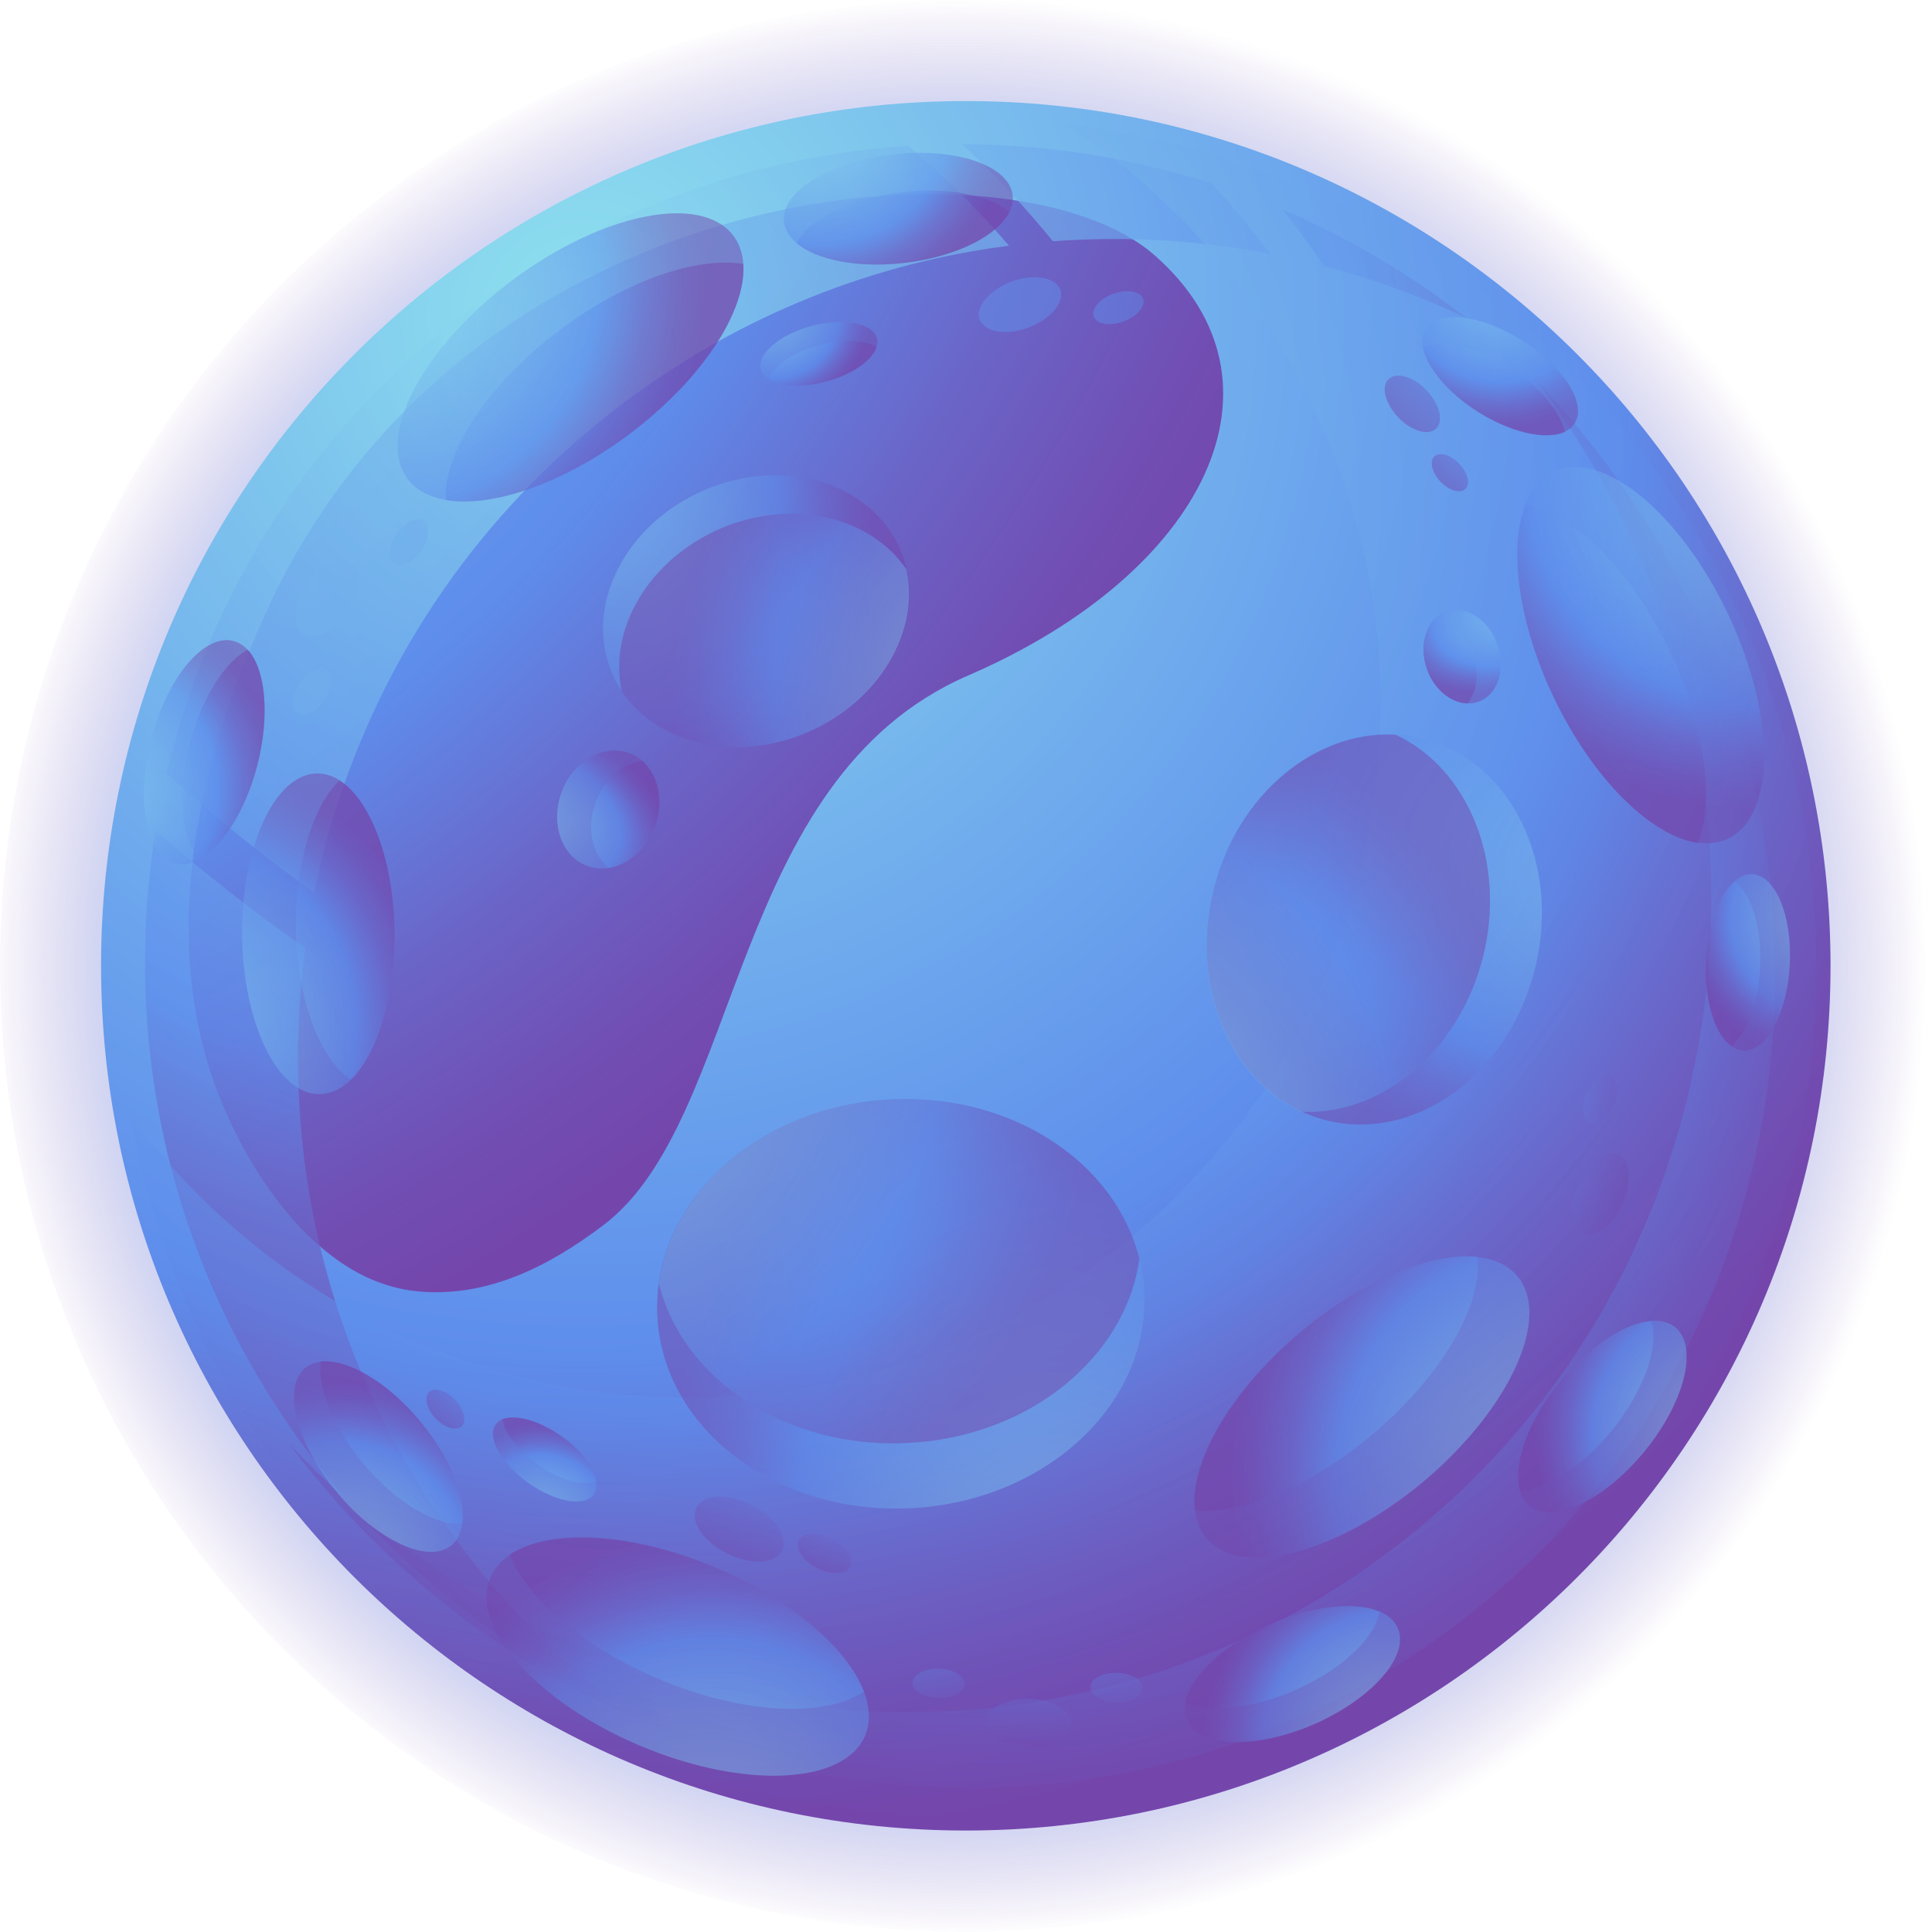 <svg width="107" height="107" viewBox="0 0 107 107" fill="none" xmlns="http://www.w3.org/2000/svg">
<g clip-path="url(#clip0_108_1823)">
<path d="M53.489 106.977C83.03 106.977 106.977 83.03 106.977 53.489C106.977 23.948 83.03 0 53.489 0C23.948 0 0 23.948 0 53.489C0 83.03 23.948 106.977 53.489 106.977Z" fill="url(#paint0_radial_108_1823)"/>
<path d="M53.489 101.38C79.939 101.38 101.38 79.939 101.38 53.489C101.38 27.039 79.939 5.597 53.489 5.597C27.039 5.597 5.597 27.039 5.597 53.489C5.597 79.939 27.039 101.38 53.489 101.38Z" fill="url(#paint1_radial_108_1823)"/>
<path d="M20.244 70.709C16.069 68.7 13.068 63.577 11.736 59.605C8.915 51.187 11.104 42.001 14.625 34.147C25.639 9.592 56.039 7.177 63.961 14.151C71.883 21.125 66.85 31.687 53.602 37.419C40.331 43.175 41.166 62.02 33.402 67.865C30.446 70.1 27.015 71.882 23.156 71.521C22.14 71.431 21.17 71.138 20.244 70.709Z" fill="url(#paint2_radial_108_1823)"/>
<g opacity="0.7">
<path d="M16.904 52.496C14.015 50.487 11.262 48.32 8.621 45.996C6.726 57.687 9.366 70.077 16.994 80.323C21.576 86.462 27.399 91.111 33.876 94.181C30.784 91.743 27.941 88.877 25.48 85.559C18.1 75.697 15.392 63.803 16.904 52.496Z" fill="url(#paint3_radial_108_1823)"/>
<path d="M50.306 8.08C41.888 8.621 33.515 11.533 26.248 16.949C17.356 23.562 11.601 32.838 9.231 42.836C11.826 45.206 14.557 47.395 17.401 49.449C19.545 38.909 25.413 29.114 34.711 22.185C41.143 17.401 48.433 14.557 55.881 13.609C54.166 11.601 52.292 9.75 50.306 8.08Z" fill="url(#paint4_radial_108_1823)"/>
<path d="M70.348 14.06C69.332 12.706 68.249 11.397 67.098 10.156C62.629 8.734 57.98 7.989 53.286 7.989C55.069 9.637 56.739 11.443 58.319 13.361C62.358 13.068 66.398 13.293 70.348 14.06Z" fill="url(#paint5_radial_108_1823)"/>
<path d="M73.327 14.738C76.035 15.437 78.676 16.408 81.204 17.604C78.044 15.144 74.613 13.135 71.025 11.601C71.837 12.616 72.605 13.654 73.327 14.738Z" fill="url(#paint6_radial_108_1823)"/>
</g>
<path opacity="0.5" d="M58.973 6.861C62.697 9.276 66.06 12.368 68.858 16.137C81.52 33.109 77.999 57.145 61.027 69.806C44.055 82.467 20.019 78.947 7.358 61.975C7.312 61.907 7.267 61.839 7.222 61.772C8.463 68.768 11.285 75.606 15.821 81.7C31.349 102.531 60.801 106.842 81.655 91.314C102.486 75.787 106.797 46.334 91.269 25.48C83.235 14.67 71.409 8.305 58.973 6.861Z" fill="url(#paint7_radial_108_1823)"/>
<path opacity="0.5" d="M85.153 21.147C85.198 21.192 85.243 21.26 85.266 21.305C100.726 42.046 96.934 71.025 76.802 86.033C58.16 99.913 32.071 96.957 16.024 79.985C31.506 100.59 60.259 105.172 80.346 90.209C100.477 75.2 104.269 46.221 88.809 25.48C87.658 23.968 86.439 22.501 85.153 21.147Z" fill="url(#paint8_radial_108_1823)"/>
<path opacity="0.5" d="M40.624 13.068C42.385 15.437 39.789 20.357 34.801 24.081C29.814 27.805 24.352 28.888 22.569 26.519C20.809 24.149 23.404 19.229 28.392 15.505C33.38 11.781 38.864 10.698 40.624 13.068Z" fill="url(#paint9_radial_108_1823)"/>
<path opacity="0.5" d="M24.691 27.692C27.218 28.121 31.145 26.812 34.801 24.081C38.864 21.057 41.346 17.243 41.166 14.625C38.638 14.196 34.711 15.505 31.055 18.236C27.015 21.26 24.532 25.097 24.691 27.692Z" fill="url(#paint10_radial_108_1823)"/>
<path opacity="0.5" d="M95.693 46.447C93.03 47.711 88.696 44.19 86.033 38.571C83.37 32.951 83.37 27.376 86.033 26.112C88.696 24.849 93.03 28.369 95.693 33.989C98.356 39.609 98.379 45.183 95.693 46.447Z" fill="url(#paint11_radial_108_1823)"/>
<path opacity="0.5" d="M84.476 27.986C83.551 30.378 84.092 34.486 86.033 38.593C88.2 43.152 91.472 46.334 94.045 46.695C94.971 44.303 94.429 40.196 92.488 36.088C90.321 31.506 87.049 28.324 84.476 27.986Z" fill="url(#paint12_radial_108_1823)"/>
<path opacity="0.5" d="M66.827 85.198C64.909 82.941 67.211 77.863 71.973 73.846C76.712 69.829 82.106 68.407 84.025 70.664C85.943 72.921 83.641 77.999 78.879 82.016C74.117 86.011 68.723 87.455 66.827 85.198Z" fill="url(#paint13_radial_108_1823)"/>
<path opacity="0.5" d="M81.813 69.603C79.263 69.332 75.426 70.889 71.95 73.823C68.091 77.096 65.857 81.068 66.173 83.641C68.723 83.912 72.56 82.355 76.035 79.421C79.895 76.171 82.152 72.198 81.813 69.603Z" fill="url(#paint14_radial_108_1823)"/>
<path opacity="0.5" d="M36.404 72.898C36.088 66.646 41.866 61.275 49.313 60.891C56.761 60.508 63.058 65.27 63.374 71.521C63.69 77.773 57.912 83.144 50.465 83.528C43.017 83.912 36.72 79.15 36.404 72.898Z" fill="url(#paint15_radial_108_1823)"/>
<path opacity="0.5" d="M49.313 60.891C42.588 61.23 37.239 65.653 36.494 71.093C37.803 76.419 43.581 80.256 50.284 79.917C57.009 79.579 62.358 75.155 63.103 69.716C61.772 64.367 56.016 60.53 49.313 60.891Z" fill="url(#paint16_radial_108_1823)"/>
<path opacity="0.5" d="M49.855 30.423C51.435 34.124 49.156 38.661 44.755 40.557C40.353 42.452 35.479 40.985 33.899 37.284C32.319 33.583 34.598 29.046 38.999 27.151C43.4 25.255 48.253 26.722 49.855 30.423Z" fill="url(#paint17_radial_108_1823)"/>
<path opacity="0.5" d="M44.732 40.557C48.704 38.841 50.961 34.982 50.194 31.529C48.208 28.595 43.874 27.579 39.902 29.272C35.93 30.987 33.673 34.847 34.44 38.3C36.426 41.234 40.76 42.249 44.732 40.557Z" fill="url(#paint18_radial_108_1823)"/>
<path opacity="0.5" d="M73.44 62.042C68.542 60.801 65.744 55.069 67.233 49.223C68.7 43.378 73.868 39.654 78.788 40.895C83.686 42.136 86.485 47.869 84.995 53.714C83.505 59.56 78.337 63.284 73.44 62.042Z" fill="url(#paint19_radial_108_1823)"/>
<path opacity="0.5" d="M67.211 49.246C65.879 54.504 68.023 59.695 72.04 61.569C76.464 61.817 80.797 58.273 82.129 53.015C83.46 47.756 81.316 42.565 77.299 40.692C72.876 40.444 68.542 43.987 67.211 49.246Z" fill="url(#paint20_radial_108_1823)"/>
<path opacity="0.5" d="M17.559 42.836C19.883 42.813 21.802 46.763 21.847 51.683C21.892 56.581 20.041 60.575 17.694 60.598C15.37 60.62 13.451 56.671 13.406 51.751C13.383 46.853 15.234 42.859 17.559 42.836Z" fill="url(#paint21_radial_108_1823)"/>
<path opacity="0.5" d="M19.432 59.785C20.876 58.386 21.869 55.272 21.847 51.683C21.824 47.688 20.538 44.326 18.8 43.22C17.356 44.619 16.363 47.734 16.385 51.322C16.43 55.317 17.717 58.68 19.432 59.785Z" fill="url(#paint22_radial_108_1823)"/>
<path opacity="0.5" d="M27.151 87.387C28.302 84.657 33.876 84.408 39.609 86.823C45.341 89.238 49.065 93.391 47.914 96.122C46.763 98.853 41.189 99.101 35.456 96.686C29.724 94.271 26 90.096 27.151 87.387Z" fill="url(#paint23_radial_108_1823)"/>
<path opacity="0.5" d="M47.847 93.684C46.944 91.292 43.829 88.584 39.609 86.801C34.937 84.837 30.401 84.634 28.234 86.101C29.137 88.493 32.251 91.202 36.472 92.985C41.121 94.948 45.68 95.151 47.847 93.684Z" fill="url(#paint24_radial_108_1823)"/>
<path opacity="0.5" d="M56.084 10.811C56.287 12.481 53.602 14.151 50.103 14.557C46.605 14.963 43.626 13.97 43.423 12.3C43.22 10.63 45.906 8.96 49.404 8.554C52.879 8.147 55.881 9.14 56.084 10.811Z" fill="url(#paint25_radial_108_1823)"/>
<path opacity="0.5" d="M44.123 13.474C45.228 14.399 47.531 14.873 50.103 14.557C52.947 14.219 55.249 13.045 55.904 11.736C54.798 10.811 52.496 10.337 49.923 10.653C47.079 10.991 44.777 12.165 44.123 13.474Z" fill="url(#paint26_radial_108_1823)"/>
<path opacity="0.5" d="M84.702 83.393C83.415 82.332 84.16 79.263 86.394 76.532C88.629 73.801 91.472 72.447 92.781 73.507C94.068 74.568 93.323 77.638 91.089 80.368C88.854 83.099 86.011 84.454 84.702 83.393Z" fill="url(#paint27_radial_108_1823)"/>
<path opacity="0.5" d="M91.45 73.169C90.005 73.282 88.042 74.546 86.394 76.532C84.589 78.743 83.754 81.181 84.205 82.603C85.65 82.49 87.613 81.226 89.261 79.24C91.066 77.006 91.901 74.568 91.45 73.169Z" fill="url(#paint28_radial_108_1823)"/>
<path opacity="0.5" d="M16.904 75.764C18.191 74.704 21.057 76.035 23.291 78.743C25.526 81.452 26.293 84.521 25.006 85.582C23.72 86.643 20.854 85.311 18.619 82.603C16.385 79.894 15.618 76.825 16.904 75.764Z" fill="url(#paint29_radial_108_1823)"/>
<path opacity="0.5" d="M25.616 84.363C25.796 82.919 24.939 80.752 23.291 78.743C21.463 76.532 19.229 75.245 17.762 75.403C17.581 76.848 18.439 79.014 20.086 81.023C21.937 83.235 24.149 84.544 25.616 84.363Z" fill="url(#paint30_radial_108_1823)"/>
<path opacity="0.5" d="M65.744 95.264C65.067 93.729 67.143 91.36 70.37 89.938C73.598 88.538 76.757 88.629 77.412 90.163C78.089 91.698 76.013 94.068 72.785 95.49C69.558 96.889 66.398 96.799 65.744 95.264Z" fill="url(#paint31_radial_108_1823)"/>
<path opacity="0.5" d="M76.396 89.261C75.065 88.697 72.74 88.922 70.37 89.938C67.752 91.089 65.879 92.872 65.631 94.316C66.962 94.88 69.287 94.655 71.657 93.639C74.297 92.488 76.171 90.705 76.396 89.261Z" fill="url(#paint32_radial_108_1823)"/>
<path opacity="0.5" d="M87.207 23.449C86.53 24.533 84.115 24.239 81.835 22.795C79.556 21.35 78.269 19.297 78.947 18.213C79.624 17.13 82.038 17.423 84.318 18.868C86.597 20.312 87.906 22.366 87.207 23.449Z" fill="url(#paint33_radial_108_1823)"/>
<path opacity="0.5" d="M78.811 19.251C79.037 20.335 80.165 21.734 81.835 22.795C83.686 23.968 85.627 24.397 86.665 23.923C86.439 22.84 85.311 21.441 83.641 20.38C81.768 19.184 79.827 18.777 78.811 19.251Z" fill="url(#paint34_radial_108_1823)"/>
<path opacity="0.5" d="M96.55 58.183C95.264 58.115 94.339 55.881 94.474 53.173C94.609 50.465 95.76 48.343 97.047 48.411C98.333 48.478 99.259 50.713 99.123 53.421C98.988 56.129 97.837 58.251 96.55 58.183Z" fill="url(#paint35_radial_108_1823)"/>
<path opacity="0.5" d="M96.077 48.817C95.242 49.539 94.587 51.209 94.497 53.195C94.384 55.385 94.971 57.28 95.896 57.935C96.731 57.213 97.386 55.542 97.476 53.556C97.589 51.367 96.979 49.471 96.077 48.817Z" fill="url(#paint36_radial_108_1823)"/>
<path opacity="0.5" d="M27.444 78.901C27.941 78.179 29.588 78.473 31.078 79.534C32.59 80.594 33.38 82.039 32.883 82.761C32.387 83.483 30.762 83.19 29.25 82.129C27.76 81.046 26.948 79.601 27.444 78.901Z" fill="url(#paint37_radial_108_1823)"/>
<path opacity="0.5" d="M33.019 82.039C32.906 81.294 32.184 80.301 31.078 79.534C29.859 78.676 28.55 78.315 27.828 78.608C27.941 79.353 28.663 80.346 29.769 81.113C31.01 81.971 32.319 82.332 33.019 82.039Z" fill="url(#paint38_radial_108_1823)"/>
<path opacity="0.5" d="M34.847 41.708C36.269 42.227 36.9 44.055 36.269 45.793C35.637 47.508 33.944 48.478 32.522 47.959C31.1 47.44 30.468 45.612 31.1 43.874C31.732 42.136 33.425 41.189 34.847 41.708Z" fill="url(#paint39_radial_108_1823)"/>
<path opacity="0.5" d="M33.696 48.072C34.779 47.914 35.794 47.056 36.268 45.793C36.788 44.393 36.471 42.926 35.569 42.136C34.486 42.294 33.47 43.152 32.996 44.416C32.454 45.815 32.793 47.282 33.696 48.072Z" fill="url(#paint40_radial_108_1823)"/>
<path opacity="0.5" d="M48.569 18.732C48.794 19.567 47.531 20.651 45.77 21.125C43.987 21.599 42.362 21.305 42.136 20.448C41.911 19.613 43.175 18.529 44.935 18.055C46.718 17.581 48.343 17.897 48.569 18.732Z" fill="url(#paint41_radial_108_1823)"/>
<path opacity="0.5" d="M42.588 21.012C43.242 21.418 44.461 21.486 45.77 21.125C47.215 20.741 48.32 19.951 48.546 19.229C47.892 18.823 46.673 18.755 45.364 19.116C43.919 19.5 42.814 20.29 42.588 21.012Z" fill="url(#paint42_radial_108_1823)"/>
<path opacity="0.5" d="M81.88 38.864C80.82 39.248 79.533 38.458 79.037 37.081C78.54 35.704 78.992 34.282 80.075 33.876C81.136 33.492 82.422 34.282 82.919 35.659C83.415 37.036 82.964 38.48 81.88 38.864Z" fill="url(#paint43_radial_108_1823)"/>
<path opacity="0.5" d="M79.353 34.395C78.834 35.027 78.676 36.065 79.037 37.081C79.443 38.209 80.368 38.932 81.271 38.954C81.79 38.322 81.948 37.284 81.587 36.269C81.181 35.163 80.256 34.418 79.353 34.395Z" fill="url(#paint44_radial_108_1823)"/>
<path opacity="0.5" d="M12.932 35.501C14.557 35.93 15.121 39.022 14.241 42.43C13.338 45.838 11.307 48.253 9.682 47.824C8.08 47.395 7.493 44.281 8.396 40.873C9.276 37.487 11.33 35.072 12.932 35.501Z" fill="url(#paint45_radial_108_1823)"/>
<path opacity="0.5" d="M11.036 47.576C12.3 46.876 13.587 44.913 14.241 42.407C14.963 39.631 14.715 37.058 13.722 35.975C12.458 36.675 11.172 38.638 10.517 41.143C9.795 43.919 10.043 46.492 11.036 47.576Z" fill="url(#paint46_radial_108_1823)"/>
<path opacity="0.5" d="M89.599 63.938C90.276 64.232 90.412 65.45 89.87 66.669C89.351 67.865 88.358 68.61 87.681 68.317C87.004 68.023 86.868 66.805 87.41 65.586C87.929 64.39 88.922 63.645 89.599 63.938Z" fill="url(#paint47_radial_108_1823)"/>
<path opacity="0.5" d="M89.193 59.56C89.599 59.74 89.689 60.485 89.374 61.207C89.058 61.929 88.448 62.381 88.042 62.2C87.636 62.02 87.545 61.275 87.861 60.553C88.177 59.831 88.787 59.379 89.193 59.56Z" fill="url(#paint48_radial_108_1823)"/>
<path opacity="0.5" d="M43.31 85.875C42.949 86.62 41.572 86.688 40.263 86.033C38.954 85.379 38.187 84.25 38.571 83.506C38.932 82.761 40.308 82.693 41.617 83.348C42.904 84.002 43.671 85.13 43.31 85.875Z" fill="url(#paint49_radial_108_1823)"/>
<path opacity="0.5" d="M47.102 86.755C46.876 87.207 46.041 87.252 45.251 86.846C44.484 86.462 44.01 85.763 44.235 85.311C44.461 84.86 45.296 84.815 46.086 85.221C46.876 85.627 47.327 86.304 47.102 86.755Z" fill="url(#paint50_radial_108_1823)"/>
<path opacity="0.5" d="M25.571 78.992C25.277 79.263 24.623 79.082 24.126 78.563C23.63 78.044 23.472 77.389 23.765 77.096C24.059 76.825 24.713 77.006 25.21 77.525C25.706 78.067 25.864 78.721 25.571 78.992Z" fill="url(#paint51_radial_108_1823)"/>
<path opacity="0.5" d="M79.533 23.743C79.105 24.149 78.157 23.878 77.434 23.111C76.712 22.343 76.464 21.395 76.915 20.989C77.344 20.583 78.292 20.854 79.014 21.621C79.737 22.389 79.962 23.336 79.533 23.743Z" fill="url(#paint52_radial_108_1823)"/>
<path opacity="0.5" d="M81.159 27.083C80.865 27.354 80.256 27.173 79.782 26.677C79.308 26.18 79.15 25.548 79.443 25.277C79.737 25.006 80.346 25.187 80.82 25.684C81.294 26.18 81.452 26.812 81.159 27.083Z" fill="url(#paint53_radial_108_1823)"/>
<path opacity="0.5" d="M59.357 95.512C59.334 96.257 58.251 96.821 56.942 96.776C55.633 96.731 54.572 96.099 54.595 95.354C54.617 94.61 55.7 94.045 57.01 94.091C58.341 94.136 59.379 94.768 59.357 95.512Z" fill="url(#paint54_radial_108_1823)"/>
<path opacity="0.5" d="M63.284 93.504C63.261 93.955 62.607 94.294 61.817 94.271C61.027 94.249 60.372 93.865 60.395 93.413C60.417 92.962 61.072 92.624 61.862 92.646C62.674 92.669 63.306 93.052 63.284 93.504Z" fill="url(#paint55_radial_108_1823)"/>
<path opacity="0.5" d="M53.421 93.278C53.398 93.729 52.744 94.068 51.954 94.045C51.164 94.023 50.51 93.639 50.532 93.188C50.555 92.736 51.209 92.398 51.999 92.42C52.812 92.443 53.444 92.827 53.421 93.278Z" fill="url(#paint56_radial_108_1823)"/>
<path opacity="0.5" d="M16.836 35.117C16.204 34.711 16.295 33.492 17.017 32.387C17.739 31.281 18.845 30.739 19.454 31.145C20.086 31.552 19.996 32.77 19.274 33.876C18.552 34.982 17.468 35.524 16.836 35.117ZM17.965 38.751C18.416 38.074 18.461 37.329 18.078 37.081C17.694 36.833 17.04 37.171 16.588 37.826C16.137 38.503 16.092 39.248 16.475 39.496C16.859 39.767 17.536 39.428 17.965 38.751ZM23.336 30.491C23.788 29.814 23.833 29.069 23.449 28.821C23.066 28.572 22.411 28.911 21.96 29.566C21.508 30.243 21.463 30.987 21.847 31.236C22.23 31.484 22.907 31.145 23.336 30.491ZM54.256 17.694C54.008 16.994 54.798 16.069 56.016 15.595C57.258 15.144 58.454 15.347 58.725 16.047C58.973 16.746 58.183 17.672 56.964 18.145C55.723 18.597 54.527 18.394 54.256 17.694ZM62.223 17.807C62.968 17.536 63.464 16.972 63.306 16.543C63.148 16.114 62.403 16.002 61.659 16.272C60.914 16.543 60.417 17.107 60.575 17.536C60.756 17.965 61.478 18.078 62.223 17.807Z" fill="url(#paint57_radial_108_1823)"/>
</g>
<defs>
<radialGradient id="paint0_radial_108_1823" cx="0" cy="0" r="1" gradientUnits="userSpaceOnUse" gradientTransform="translate(52.947 53.596) rotate(-36.685) scale(54.084)">
<stop stop-color="#8EE1EE"/>
<stop offset="0.617" stop-color="#5E8DEC"/>
<stop offset="0.739" stop-color="#5F8AEA" stop-opacity="0.68"/>
<stop offset="0.82" stop-color="#6281E2" stop-opacity="0.47"/>
<stop offset="0.888" stop-color="#6672D4" stop-opacity="0.291"/>
<stop offset="0.95" stop-color="#6D5DC1" stop-opacity="0.131"/>
<stop offset="1" stop-color="#7446AC" stop-opacity="0"/>
</radialGradient>
<radialGradient id="paint1_radial_108_1823" cx="0" cy="0" r="1" gradientUnits="userSpaceOnUse" gradientTransform="translate(32.112 17.146) rotate(-36.685) scale(94.293)">
<stop stop-color="#8EE1EE"/>
<stop offset="0.617" stop-color="#5E8DEC"/>
<stop offset="0.63" stop-color="#5F89E8"/>
<stop offset="0.745" stop-color="#6B64C7"/>
<stop offset="0.839" stop-color="#714EB3"/>
<stop offset="0.898" stop-color="#7446AC"/>
</radialGradient>
<radialGradient id="paint2_radial_108_1823" cx="0" cy="0" r="1" gradientUnits="userSpaceOnUse" gradientTransform="translate(-25.274 -10.078) rotate(-21.558) scale(121.277 106.42)">
<stop stop-color="#8EE1EE"/>
<stop offset="0.617" stop-color="#5E8DEC"/>
<stop offset="0.63" stop-color="#5F89E8"/>
<stop offset="0.745" stop-color="#6B64C7"/>
<stop offset="0.839" stop-color="#714EB3"/>
<stop offset="0.898" stop-color="#7446AC"/>
</radialGradient>
<radialGradient id="paint3_radial_108_1823" cx="0" cy="0" r="1" gradientUnits="userSpaceOnUse" gradientTransform="translate(31.488 18.222) rotate(-36.685) scale(70.159 70.159)">
<stop stop-color="#8EE1EE"/>
<stop offset="0.617" stop-color="#5E8DEC"/>
<stop offset="0.63" stop-color="#5F89E8"/>
<stop offset="0.745" stop-color="#6B64C7"/>
<stop offset="0.839" stop-color="#714EB3"/>
<stop offset="0.898" stop-color="#7446AC"/>
</radialGradient>
<radialGradient id="paint4_radial_108_1823" cx="0" cy="0" r="1" gradientUnits="userSpaceOnUse" gradientTransform="translate(31.488 18.221) rotate(-36.685) scale(70.159 70.159)">
<stop stop-color="#8EE1EE"/>
<stop offset="0.617" stop-color="#5E8DEC"/>
<stop offset="0.63" stop-color="#5F89E8"/>
<stop offset="0.745" stop-color="#6B64C7"/>
<stop offset="0.839" stop-color="#714EB3"/>
<stop offset="0.898" stop-color="#7446AC"/>
</radialGradient>
<radialGradient id="paint5_radial_108_1823" cx="0" cy="0" r="1" gradientUnits="userSpaceOnUse" gradientTransform="translate(31.487 18.221) rotate(-36.685) scale(70.161 70.161)">
<stop stop-color="#8EE1EE"/>
<stop offset="0.617" stop-color="#5E8DEC"/>
<stop offset="0.63" stop-color="#5F89E8"/>
<stop offset="0.745" stop-color="#6B64C7"/>
<stop offset="0.839" stop-color="#714EB3"/>
<stop offset="0.898" stop-color="#7446AC"/>
</radialGradient>
<radialGradient id="paint6_radial_108_1823" cx="0" cy="0" r="1" gradientUnits="userSpaceOnUse" gradientTransform="translate(31.488 18.221) rotate(-36.685) scale(70.16 70.16)">
<stop stop-color="#8EE1EE"/>
<stop offset="0.617" stop-color="#5E8DEC"/>
<stop offset="0.63" stop-color="#5F89E8"/>
<stop offset="0.745" stop-color="#6B64C7"/>
<stop offset="0.839" stop-color="#714EB3"/>
<stop offset="0.898" stop-color="#7446AC"/>
</radialGradient>
<radialGradient id="paint7_radial_108_1823" cx="0" cy="0" r="1" gradientUnits="userSpaceOnUse" gradientTransform="translate(39.736 27.516) rotate(-36.685) scale(82.534 82.534)">
<stop stop-color="#8EE1EE"/>
<stop offset="0.617" stop-color="#5E8DEC"/>
<stop offset="0.63" stop-color="#5F89E8"/>
<stop offset="0.745" stop-color="#6B64C7"/>
<stop offset="0.839" stop-color="#714EB3"/>
<stop offset="0.898" stop-color="#7446AC"/>
</radialGradient>
<radialGradient id="paint8_radial_108_1823" cx="0" cy="0" r="1" gradientUnits="userSpaceOnUse" gradientTransform="translate(54.397 48.141) rotate(-36.685) scale(60.672)">
<stop stop-color="#8EE1EE"/>
<stop offset="0.617" stop-color="#5E8DEC"/>
<stop offset="0.63" stop-color="#5F89E8"/>
<stop offset="0.745" stop-color="#6B64C7"/>
<stop offset="0.839" stop-color="#714EB3"/>
<stop offset="0.898" stop-color="#7446AC"/>
</radialGradient>
<radialGradient id="paint9_radial_108_1823" cx="0" cy="0" r="1" gradientUnits="userSpaceOnUse" gradientTransform="translate(20.259 15.353) rotate(-36.685) scale(21.015)">
<stop stop-color="#8EE1EE"/>
<stop offset="0.617" stop-color="#5E8DEC"/>
<stop offset="0.63" stop-color="#5F89E8"/>
<stop offset="0.745" stop-color="#6B64C7"/>
<stop offset="0.839" stop-color="#714EB3"/>
<stop offset="0.898" stop-color="#7446AC"/>
</radialGradient>
<radialGradient id="paint10_radial_108_1823" cx="0" cy="0" r="1" gradientUnits="userSpaceOnUse" gradientTransform="translate(20.26 15.354) rotate(-36.685) scale(21.015)">
<stop stop-color="#8EE1EE"/>
<stop offset="0.617" stop-color="#5E8DEC"/>
<stop offset="0.63" stop-color="#5F89E8"/>
<stop offset="0.745" stop-color="#6B64C7"/>
<stop offset="0.839" stop-color="#714EB3"/>
<stop offset="0.898" stop-color="#7446AC"/>
</radialGradient>
<radialGradient id="paint11_radial_108_1823" cx="0" cy="0" r="1" gradientUnits="userSpaceOnUse" gradientTransform="translate(97.426 26.038) rotate(64.557) scale(21.015 21.015)">
<stop stop-color="#8EE1EE"/>
<stop offset="0.617" stop-color="#5E8DEC"/>
<stop offset="0.63" stop-color="#5F89E8"/>
<stop offset="0.745" stop-color="#6B64C7"/>
<stop offset="0.839" stop-color="#714EB3"/>
<stop offset="0.898" stop-color="#7446AC"/>
</radialGradient>
<radialGradient id="paint12_radial_108_1823" cx="0" cy="0" r="1" gradientUnits="userSpaceOnUse" gradientTransform="translate(97.426 26.038) rotate(64.557) scale(21.015 21.015)">
<stop stop-color="#8EE1EE"/>
<stop offset="0.617" stop-color="#5E8DEC"/>
<stop offset="0.63" stop-color="#5F89E8"/>
<stop offset="0.745" stop-color="#6B64C7"/>
<stop offset="0.839" stop-color="#714EB3"/>
<stop offset="0.898" stop-color="#7446AC"/>
</radialGradient>
<radialGradient id="paint13_radial_108_1823" cx="0" cy="0" r="1" gradientUnits="userSpaceOnUse" gradientTransform="translate(87.003 81.642) rotate(139.754) scale(21.015)">
<stop stop-color="#8EE1EE"/>
<stop offset="0.617" stop-color="#5E8DEC"/>
<stop offset="0.63" stop-color="#5F89E8"/>
<stop offset="0.745" stop-color="#6B64C7"/>
<stop offset="0.839" stop-color="#714EB3"/>
<stop offset="0.898" stop-color="#7446AC"/>
</radialGradient>
<radialGradient id="paint14_radial_108_1823" cx="0" cy="0" r="1" gradientUnits="userSpaceOnUse" gradientTransform="translate(87.003 81.642) rotate(139.754) scale(21.015 21.015)">
<stop stop-color="#8EE1EE"/>
<stop offset="0.617" stop-color="#5E8DEC"/>
<stop offset="0.63" stop-color="#5F89E8"/>
<stop offset="0.745" stop-color="#6B64C7"/>
<stop offset="0.839" stop-color="#714EB3"/>
<stop offset="0.898" stop-color="#7446AC"/>
</radialGradient>
<radialGradient id="paint15_radial_108_1823" cx="0" cy="0" r="1" gradientUnits="userSpaceOnUse" gradientTransform="translate(58.71 93.678) rotate(177.077) scale(25.198 44.543)">
<stop stop-color="#8EE1EE"/>
<stop offset="0.617" stop-color="#5E8DEC"/>
<stop offset="0.63" stop-color="#5F89E8"/>
<stop offset="0.745" stop-color="#6B64C7"/>
<stop offset="0.839" stop-color="#714EB3"/>
<stop offset="0.898" stop-color="#7446AC"/>
</radialGradient>
<radialGradient id="paint16_radial_108_1823" cx="0" cy="0" r="1" gradientUnits="userSpaceOnUse" gradientTransform="translate(32.184 58.133) rotate(-36.685) scale(32.072 32.072)">
<stop stop-color="#8EE1EE"/>
<stop offset="0.617" stop-color="#5E8DEC"/>
<stop offset="0.63" stop-color="#5F89E8"/>
<stop offset="0.745" stop-color="#6B64C7"/>
<stop offset="0.839" stop-color="#714EB3"/>
<stop offset="0.898" stop-color="#7446AC"/>
</radialGradient>
<radialGradient id="paint17_radial_108_1823" cx="0" cy="0" r="1" gradientUnits="userSpaceOnUse" gradientTransform="translate(31.738 22.855) rotate(-23.209) scale(16.219 28.67)">
<stop stop-color="#8EE1EE"/>
<stop offset="0.617" stop-color="#5E8DEC"/>
<stop offset="0.63" stop-color="#5F89E8"/>
<stop offset="0.745" stop-color="#6B64C7"/>
<stop offset="0.839" stop-color="#714EB3"/>
<stop offset="0.898" stop-color="#7446AC"/>
</radialGradient>
<radialGradient id="paint18_radial_108_1823" cx="0" cy="0" r="1" gradientUnits="userSpaceOnUse" gradientTransform="translate(55.685 38.394) rotate(123.026) scale(20.643 20.643)">
<stop stop-color="#8EE1EE"/>
<stop offset="0.617" stop-color="#5E8DEC"/>
<stop offset="0.63" stop-color="#5F89E8"/>
<stop offset="0.745" stop-color="#6B64C7"/>
<stop offset="0.839" stop-color="#714EB3"/>
<stop offset="0.898" stop-color="#7446AC"/>
</radialGradient>
<radialGradient id="paint19_radial_108_1823" cx="0" cy="0" r="1" gradientUnits="userSpaceOnUse" gradientTransform="translate(94.773 49.762) rotate(104.17) scale(20.354 35.981)">
<stop stop-color="#8EE1EE"/>
<stop offset="0.617" stop-color="#5E8DEC"/>
<stop offset="0.63" stop-color="#5F89E8"/>
<stop offset="0.745" stop-color="#6B64C7"/>
<stop offset="0.839" stop-color="#714EB3"/>
<stop offset="0.898" stop-color="#7446AC"/>
</radialGradient>
<radialGradient id="paint20_radial_108_1823" cx="0" cy="0" r="1" gradientUnits="userSpaceOnUse" gradientTransform="translate(61.032 61.804) rotate(-109.596) scale(25.907 25.907)">
<stop stop-color="#8EE1EE"/>
<stop offset="0.617" stop-color="#5E8DEC"/>
<stop offset="0.63" stop-color="#5F89E8"/>
<stop offset="0.745" stop-color="#6B64C7"/>
<stop offset="0.839" stop-color="#714EB3"/>
<stop offset="0.898" stop-color="#7446AC"/>
</radialGradient>
<radialGradient id="paint21_radial_108_1823" cx="0" cy="0" r="1" gradientUnits="userSpaceOnUse" gradientTransform="translate(9.532 56.859) rotate(-90.47) scale(16.566)">
<stop stop-color="#8EE1EE"/>
<stop offset="0.617" stop-color="#5E8DEC"/>
<stop offset="0.63" stop-color="#5F89E8"/>
<stop offset="0.745" stop-color="#6B64C7"/>
<stop offset="0.839" stop-color="#714EB3"/>
<stop offset="0.898" stop-color="#7446AC"/>
</radialGradient>
<radialGradient id="paint22_radial_108_1823" cx="0" cy="0" r="1" gradientUnits="userSpaceOnUse" gradientTransform="translate(9.532 56.859) rotate(-90.47) scale(16.566)">
<stop stop-color="#8EE1EE"/>
<stop offset="0.617" stop-color="#5E8DEC"/>
<stop offset="0.63" stop-color="#5F89E8"/>
<stop offset="0.745" stop-color="#6B64C7"/>
<stop offset="0.839" stop-color="#714EB3"/>
<stop offset="0.898" stop-color="#7446AC"/>
</radialGradient>
<radialGradient id="paint23_radial_108_1823" cx="0" cy="0" r="1" gradientUnits="userSpaceOnUse" gradientTransform="translate(39.463 103.76) rotate(-157.189) scale(21.014 21.014)">
<stop stop-color="#8EE1EE"/>
<stop offset="0.617" stop-color="#5E8DEC"/>
<stop offset="0.63" stop-color="#5F89E8"/>
<stop offset="0.745" stop-color="#6B64C7"/>
<stop offset="0.839" stop-color="#714EB3"/>
<stop offset="0.898" stop-color="#7446AC"/>
</radialGradient>
<radialGradient id="paint24_radial_108_1823" cx="0" cy="0" r="1" gradientUnits="userSpaceOnUse" gradientTransform="translate(39.463 103.76) rotate(-157.189) scale(21.015 21.015)">
<stop stop-color="#8EE1EE"/>
<stop offset="0.617" stop-color="#5E8DEC"/>
<stop offset="0.63" stop-color="#5F89E8"/>
<stop offset="0.745" stop-color="#6B64C7"/>
<stop offset="0.839" stop-color="#714EB3"/>
<stop offset="0.898" stop-color="#7446AC"/>
</radialGradient>
<radialGradient id="paint25_radial_108_1823" cx="0" cy="0" r="1" gradientUnits="userSpaceOnUse" gradientTransform="translate(45.444 6.181) rotate(-6.742) scale(11.895)">
<stop stop-color="#8EE1EE"/>
<stop offset="0.617" stop-color="#5E8DEC"/>
<stop offset="0.63" stop-color="#5F89E8"/>
<stop offset="0.745" stop-color="#6B64C7"/>
<stop offset="0.839" stop-color="#714EB3"/>
<stop offset="0.898" stop-color="#7446AC"/>
</radialGradient>
<radialGradient id="paint26_radial_108_1823" cx="0" cy="0" r="1" gradientUnits="userSpaceOnUse" gradientTransform="translate(45.444 6.182) rotate(-6.742) scale(11.895 11.895)">
<stop stop-color="#8EE1EE"/>
<stop offset="0.617" stop-color="#5E8DEC"/>
<stop offset="0.63" stop-color="#5F89E8"/>
<stop offset="0.745" stop-color="#6B64C7"/>
<stop offset="0.839" stop-color="#714EB3"/>
<stop offset="0.898" stop-color="#7446AC"/>
</radialGradient>
<radialGradient id="paint27_radial_108_1823" cx="0" cy="0" r="1" gradientUnits="userSpaceOnUse" gradientTransform="translate(95.572 79.329) rotate(129.241) scale(11.895)">
<stop stop-color="#8EE1EE"/>
<stop offset="0.617" stop-color="#5E8DEC"/>
<stop offset="0.63" stop-color="#5F89E8"/>
<stop offset="0.745" stop-color="#6B64C7"/>
<stop offset="0.839" stop-color="#714EB3"/>
<stop offset="0.898" stop-color="#7446AC"/>
</radialGradient>
<radialGradient id="paint28_radial_108_1823" cx="0" cy="0" r="1" gradientUnits="userSpaceOnUse" gradientTransform="translate(95.573 79.329) rotate(129.241) scale(11.896)">
<stop stop-color="#8EE1EE"/>
<stop offset="0.617" stop-color="#5E8DEC"/>
<stop offset="0.63" stop-color="#5F89E8"/>
<stop offset="0.745" stop-color="#6B64C7"/>
<stop offset="0.839" stop-color="#714EB3"/>
<stop offset="0.898" stop-color="#7446AC"/>
</radialGradient>
<radialGradient id="paint29_radial_108_1823" cx="0" cy="0" r="1" gradientUnits="userSpaceOnUse" gradientTransform="translate(18.776 87.216) rotate(-129.522) scale(11.895)">
<stop stop-color="#8EE1EE"/>
<stop offset="0.617" stop-color="#5E8DEC"/>
<stop offset="0.63" stop-color="#5F89E8"/>
<stop offset="0.745" stop-color="#6B64C7"/>
<stop offset="0.839" stop-color="#714EB3"/>
<stop offset="0.898" stop-color="#7446AC"/>
</radialGradient>
<radialGradient id="paint30_radial_108_1823" cx="0" cy="0" r="1" gradientUnits="userSpaceOnUse" gradientTransform="translate(18.776 87.216) rotate(-129.522) scale(11.895)">
<stop stop-color="#8EE1EE"/>
<stop offset="0.617" stop-color="#5E8DEC"/>
<stop offset="0.63" stop-color="#5F89E8"/>
<stop offset="0.745" stop-color="#6B64C7"/>
<stop offset="0.839" stop-color="#714EB3"/>
<stop offset="0.898" stop-color="#7446AC"/>
</radialGradient>
<radialGradient id="paint31_radial_108_1823" cx="0" cy="0" r="1" gradientUnits="userSpaceOnUse" gradientTransform="translate(77.26 96.619) rotate(156.452) scale(11.895 11.895)">
<stop stop-color="#8EE1EE"/>
<stop offset="0.617" stop-color="#5E8DEC"/>
<stop offset="0.63" stop-color="#5F89E8"/>
<stop offset="0.745" stop-color="#6B64C7"/>
<stop offset="0.839" stop-color="#714EB3"/>
<stop offset="0.898" stop-color="#7446AC"/>
</radialGradient>
<radialGradient id="paint32_radial_108_1823" cx="0" cy="0" r="1" gradientUnits="userSpaceOnUse" gradientTransform="translate(77.26 96.618) rotate(156.452) scale(11.896 11.896)">
<stop stop-color="#8EE1EE"/>
<stop offset="0.617" stop-color="#5E8DEC"/>
<stop offset="0.63" stop-color="#5F89E8"/>
<stop offset="0.745" stop-color="#6B64C7"/>
<stop offset="0.839" stop-color="#714EB3"/>
<stop offset="0.898" stop-color="#7446AC"/>
</radialGradient>
<radialGradient id="paint33_radial_108_1823" cx="0" cy="0" r="1" gradientUnits="userSpaceOnUse" gradientTransform="translate(83.125 15.538) rotate(32.425) scale(9.128 9.128)">
<stop stop-color="#8EE1EE"/>
<stop offset="0.617" stop-color="#5E8DEC"/>
<stop offset="0.63" stop-color="#5F89E8"/>
<stop offset="0.745" stop-color="#6B64C7"/>
<stop offset="0.839" stop-color="#714EB3"/>
<stop offset="0.898" stop-color="#7446AC"/>
</radialGradient>
<radialGradient id="paint34_radial_108_1823" cx="0" cy="0" r="1" gradientUnits="userSpaceOnUse" gradientTransform="translate(83.125 15.538) rotate(32.425) scale(9.128 9.128)">
<stop stop-color="#8EE1EE"/>
<stop offset="0.617" stop-color="#5E8DEC"/>
<stop offset="0.63" stop-color="#5F89E8"/>
<stop offset="0.745" stop-color="#6B64C7"/>
<stop offset="0.839" stop-color="#714EB3"/>
<stop offset="0.898" stop-color="#7446AC"/>
</radialGradient>
<radialGradient id="paint35_radial_108_1823" cx="0" cy="0" r="1" gradientUnits="userSpaceOnUse" gradientTransform="translate(101.425 50.742) rotate(92.906) scale(9.128 9.128)">
<stop stop-color="#8EE1EE"/>
<stop offset="0.617" stop-color="#5E8DEC"/>
<stop offset="0.63" stop-color="#5F89E8"/>
<stop offset="0.745" stop-color="#6B64C7"/>
<stop offset="0.839" stop-color="#714EB3"/>
<stop offset="0.898" stop-color="#7446AC"/>
</radialGradient>
<radialGradient id="paint36_radial_108_1823" cx="0" cy="0" r="1" gradientUnits="userSpaceOnUse" gradientTransform="translate(101.425 50.742) rotate(92.906) scale(9.128 9.128)">
<stop stop-color="#8EE1EE"/>
<stop offset="0.617" stop-color="#5E8DEC"/>
<stop offset="0.63" stop-color="#5F89E8"/>
<stop offset="0.745" stop-color="#6B64C7"/>
<stop offset="0.839" stop-color="#714EB3"/>
<stop offset="0.898" stop-color="#7446AC"/>
</radialGradient>
<radialGradient id="paint37_radial_108_1823" cx="0" cy="0" r="1" gradientUnits="userSpaceOnUse" gradientTransform="translate(29.963 84.415) rotate(-144.738) scale(6.222 6.222)">
<stop stop-color="#8EE1EE"/>
<stop offset="0.617" stop-color="#5E8DEC"/>
<stop offset="0.63" stop-color="#5F89E8"/>
<stop offset="0.745" stop-color="#6B64C7"/>
<stop offset="0.839" stop-color="#714EB3"/>
<stop offset="0.898" stop-color="#7446AC"/>
</radialGradient>
<radialGradient id="paint38_radial_108_1823" cx="0" cy="0" r="1" gradientUnits="userSpaceOnUse" gradientTransform="translate(29.963 84.416) rotate(-144.738) scale(6.222 6.222)">
<stop stop-color="#8EE1EE"/>
<stop offset="0.617" stop-color="#5E8DEC"/>
<stop offset="0.63" stop-color="#5F89E8"/>
<stop offset="0.745" stop-color="#6B64C7"/>
<stop offset="0.839" stop-color="#714EB3"/>
<stop offset="0.898" stop-color="#7446AC"/>
</radialGradient>
<radialGradient id="paint39_radial_108_1823" cx="0" cy="0" r="1" gradientUnits="userSpaceOnUse" gradientTransform="translate(28.038 44.776) rotate(-69.659) scale(6.222 10.807)">
<stop stop-color="#8EE1EE"/>
<stop offset="0.617" stop-color="#5E8DEC"/>
<stop offset="0.63" stop-color="#5F89E8"/>
<stop offset="0.745" stop-color="#6B64C7"/>
<stop offset="0.839" stop-color="#714EB3"/>
<stop offset="0.898" stop-color="#7446AC"/>
</radialGradient>
<radialGradient id="paint40_radial_108_1823" cx="0" cy="0" r="1" gradientUnits="userSpaceOnUse" gradientTransform="translate(28.038 44.777) rotate(-69.659) scale(6.222 10.807)">
<stop stop-color="#8EE1EE"/>
<stop offset="0.617" stop-color="#5E8DEC"/>
<stop offset="0.63" stop-color="#5F89E8"/>
<stop offset="0.745" stop-color="#6B64C7"/>
<stop offset="0.839" stop-color="#714EB3"/>
<stop offset="0.898" stop-color="#7446AC"/>
</radialGradient>
<radialGradient id="paint41_radial_108_1823" cx="0" cy="0" r="1" gradientUnits="userSpaceOnUse" gradientTransform="translate(42.713 17.139) rotate(-15.01) scale(6.222 6.222)">
<stop stop-color="#8EE1EE"/>
<stop offset="0.617" stop-color="#5E8DEC"/>
<stop offset="0.63" stop-color="#5F89E8"/>
<stop offset="0.745" stop-color="#6B64C7"/>
<stop offset="0.839" stop-color="#714EB3"/>
<stop offset="0.898" stop-color="#7446AC"/>
</radialGradient>
<radialGradient id="paint42_radial_108_1823" cx="0" cy="0" r="1" gradientUnits="userSpaceOnUse" gradientTransform="translate(42.713 17.139) rotate(-15.01) scale(6.222)">
<stop stop-color="#8EE1EE"/>
<stop offset="0.617" stop-color="#5E8DEC"/>
<stop offset="0.63" stop-color="#5F89E8"/>
<stop offset="0.745" stop-color="#6B64C7"/>
<stop offset="0.839" stop-color="#714EB3"/>
<stop offset="0.898" stop-color="#7446AC"/>
</radialGradient>
<radialGradient id="paint43_radial_108_1823" cx="0" cy="0" r="1" gradientUnits="userSpaceOnUse" gradientTransform="translate(84.203 33.582) rotate(69.96) scale(4.951 8.11)">
<stop stop-color="#8EE1EE"/>
<stop offset="0.617" stop-color="#5E8DEC"/>
<stop offset="0.63" stop-color="#5F89E8"/>
<stop offset="0.745" stop-color="#6B64C7"/>
<stop offset="0.839" stop-color="#714EB3"/>
<stop offset="0.898" stop-color="#7446AC"/>
</radialGradient>
<radialGradient id="paint44_radial_108_1823" cx="0" cy="0" r="1" gradientUnits="userSpaceOnUse" gradientTransform="translate(84.203 33.582) rotate(69.96) scale(4.951 8.11)">
<stop stop-color="#8EE1EE"/>
<stop offset="0.617" stop-color="#5E8DEC"/>
<stop offset="0.63" stop-color="#5F89E8"/>
<stop offset="0.745" stop-color="#6B64C7"/>
<stop offset="0.839" stop-color="#714EB3"/>
<stop offset="0.898" stop-color="#7446AC"/>
</radialGradient>
<radialGradient id="paint45_radial_108_1823" cx="0" cy="0" r="1" gradientUnits="userSpaceOnUse" gradientTransform="translate(4.732 43.688) rotate(-75.226) scale(11.895 11.895)">
<stop stop-color="#8EE1EE"/>
<stop offset="0.617" stop-color="#5E8DEC"/>
<stop offset="0.63" stop-color="#5F89E8"/>
<stop offset="0.745" stop-color="#6B64C7"/>
<stop offset="0.839" stop-color="#714EB3"/>
<stop offset="0.898" stop-color="#7446AC"/>
</radialGradient>
<radialGradient id="paint46_radial_108_1823" cx="0" cy="0" r="1" gradientUnits="userSpaceOnUse" gradientTransform="translate(4.732 43.687) rotate(-75.226) scale(11.895)">
<stop stop-color="#8EE1EE"/>
<stop offset="0.617" stop-color="#5E8DEC"/>
<stop offset="0.63" stop-color="#5F89E8"/>
<stop offset="0.745" stop-color="#6B64C7"/>
<stop offset="0.839" stop-color="#714EB3"/>
<stop offset="0.898" stop-color="#7446AC"/>
</radialGradient>
<radialGradient id="paint47_radial_108_1823" cx="0" cy="0" r="1" gradientUnits="userSpaceOnUse" gradientTransform="translate(71.585 59.846) rotate(-66.365) scale(27.565 22.908)">
<stop stop-color="#8EE1EE"/>
<stop offset="0.617" stop-color="#5E8DEC"/>
<stop offset="0.63" stop-color="#5F89E8"/>
<stop offset="0.745" stop-color="#6B64C7"/>
<stop offset="0.839" stop-color="#714EB3"/>
<stop offset="0.898" stop-color="#7446AC"/>
</radialGradient>
<radialGradient id="paint48_radial_108_1823" cx="0" cy="0" r="1" gradientUnits="userSpaceOnUse" gradientTransform="translate(71.585 59.846) rotate(-66.365) scale(27.565 22.908)">
<stop stop-color="#8EE1EE"/>
<stop offset="0.617" stop-color="#5E8DEC"/>
<stop offset="0.63" stop-color="#5F89E8"/>
<stop offset="0.745" stop-color="#6B64C7"/>
<stop offset="0.839" stop-color="#714EB3"/>
<stop offset="0.898" stop-color="#7446AC"/>
</radialGradient>
<radialGradient id="paint49_radial_108_1823" cx="0" cy="0" r="1" gradientUnits="userSpaceOnUse" gradientTransform="translate(48.902 66.05) rotate(26.591) scale(30.746 25.55)">
<stop stop-color="#8EE1EE"/>
<stop offset="0.617" stop-color="#5E8DEC"/>
<stop offset="0.63" stop-color="#5F89E8"/>
<stop offset="0.745" stop-color="#6B64C7"/>
<stop offset="0.839" stop-color="#714EB3"/>
<stop offset="0.898" stop-color="#7446AC"/>
</radialGradient>
<radialGradient id="paint50_radial_108_1823" cx="0" cy="0" r="1" gradientUnits="userSpaceOnUse" gradientTransform="translate(50.496 74.77) rotate(26.591) scale(18.584 15.443)">
<stop stop-color="#8EE1EE"/>
<stop offset="0.617" stop-color="#5E8DEC"/>
<stop offset="0.63" stop-color="#5F89E8"/>
<stop offset="0.745" stop-color="#6B64C7"/>
<stop offset="0.839" stop-color="#714EB3"/>
<stop offset="0.898" stop-color="#7446AC"/>
</radialGradient>
<radialGradient id="paint51_radial_108_1823" cx="0" cy="0" r="1" gradientUnits="userSpaceOnUse" gradientTransform="translate(31.474 70.751) rotate(46.467) scale(15.135 12.578)">
<stop stop-color="#8EE1EE"/>
<stop offset="0.617" stop-color="#5E8DEC"/>
<stop offset="0.63" stop-color="#5F89E8"/>
<stop offset="0.745" stop-color="#6B64C7"/>
<stop offset="0.839" stop-color="#714EB3"/>
<stop offset="0.898" stop-color="#7446AC"/>
</radialGradient>
<radialGradient id="paint52_radial_108_1823" cx="0" cy="0" r="1" gradientUnits="userSpaceOnUse" gradientTransform="translate(88.14 11.76) rotate(46.467) scale(22.025 18.303)">
<stop stop-color="#8EE1EE"/>
<stop offset="0.617" stop-color="#5E8DEC"/>
<stop offset="0.63" stop-color="#5F89E8"/>
<stop offset="0.745" stop-color="#6B64C7"/>
<stop offset="0.839" stop-color="#714EB3"/>
<stop offset="0.898" stop-color="#7446AC"/>
</radialGradient>
<radialGradient id="paint53_radial_108_1823" cx="0" cy="0" r="1" gradientUnits="userSpaceOnUse" gradientTransform="translate(86.793 19.227) rotate(46.467) scale(14.423 11.986)">
<stop stop-color="#8EE1EE"/>
<stop offset="0.617" stop-color="#5E8DEC"/>
<stop offset="0.63" stop-color="#5F89E8"/>
<stop offset="0.745" stop-color="#6B64C7"/>
<stop offset="0.839" stop-color="#714EB3"/>
<stop offset="0.898" stop-color="#7446AC"/>
</radialGradient>
<radialGradient id="paint54_radial_108_1823" cx="0" cy="0" r="1" gradientUnits="userSpaceOnUse" gradientTransform="translate(56.474 77.267) rotate(1.834) scale(27.568 22.91)">
<stop stop-color="#8EE1EE"/>
<stop offset="0.617" stop-color="#5E8DEC"/>
<stop offset="0.63" stop-color="#5F89E8"/>
<stop offset="0.745" stop-color="#6B64C7"/>
<stop offset="0.839" stop-color="#714EB3"/>
<stop offset="0.898" stop-color="#7446AC"/>
</radialGradient>
<radialGradient id="paint55_radial_108_1823" cx="0" cy="0" r="1" gradientUnits="userSpaceOnUse" gradientTransform="translate(56.474 77.268) rotate(1.834) scale(27.568 22.909)">
<stop stop-color="#8EE1EE"/>
<stop offset="0.617" stop-color="#5E8DEC"/>
<stop offset="0.63" stop-color="#5F89E8"/>
<stop offset="0.745" stop-color="#6B64C7"/>
<stop offset="0.839" stop-color="#714EB3"/>
<stop offset="0.898" stop-color="#7446AC"/>
</radialGradient>
<radialGradient id="paint56_radial_108_1823" cx="0" cy="0" r="1" gradientUnits="userSpaceOnUse" gradientTransform="translate(46.618 77.042) rotate(1.834) scale(27.568 22.909)">
<stop stop-color="#8EE1EE"/>
<stop offset="0.617" stop-color="#5E8DEC"/>
<stop offset="0.63" stop-color="#5F89E8"/>
<stop offset="0.745" stop-color="#6B64C7"/>
<stop offset="0.839" stop-color="#714EB3"/>
<stop offset="0.898" stop-color="#7446AC"/>
</radialGradient>
<radialGradient id="paint57_radial_108_1823" cx="0" cy="0" r="1" gradientUnits="userSpaceOnUse" gradientTransform="translate(-40.953 24.613) rotate(-84.001) scale(166.663 166.663)">
<stop stop-color="#8EE1EE"/>
<stop offset="0.617" stop-color="#5E8DEC"/>
<stop offset="0.63" stop-color="#5F89E8"/>
<stop offset="0.745" stop-color="#6B64C7"/>
<stop offset="0.839" stop-color="#714EB3"/>
<stop offset="0.898" stop-color="#7446AC"/>
</radialGradient>
<clipPath id="clip0_108_1823">
<rect width="107" height="107" fill="white"/>
</clipPath>
</defs>
</svg>
